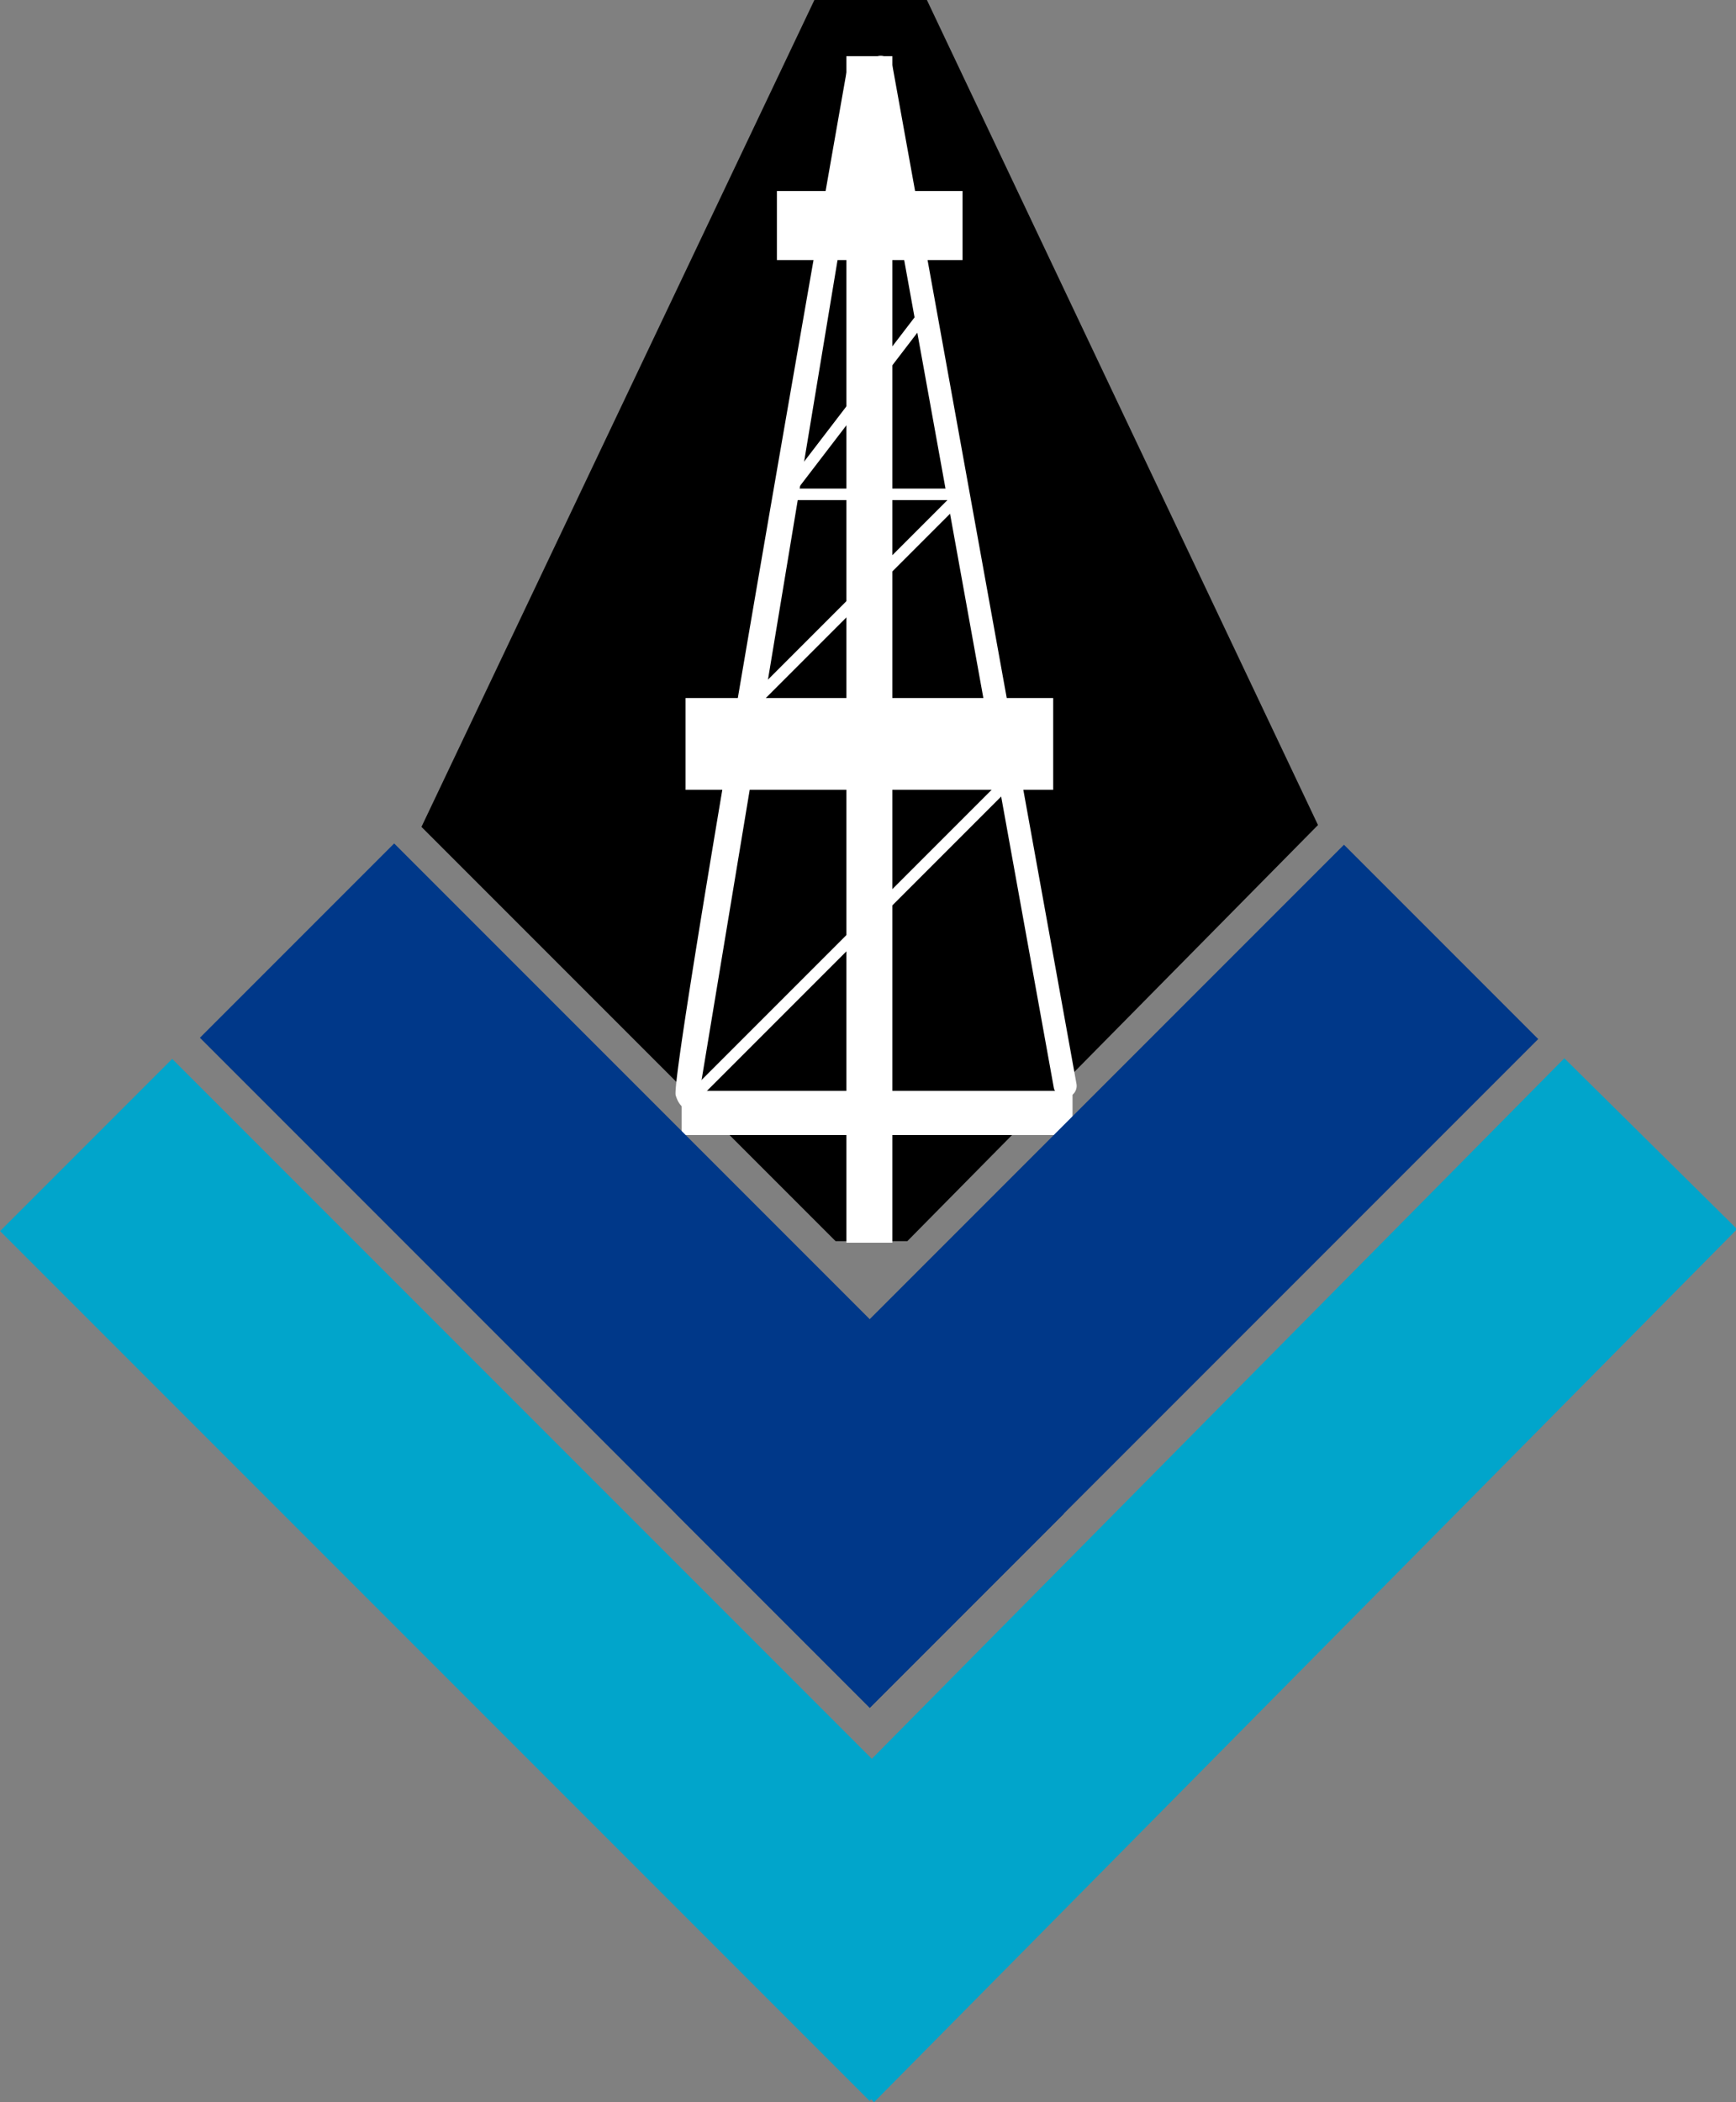 <svg xmlns="http://www.w3.org/2000/svg" viewBox="0 0 75.46 91.34"><rect x="0" y="0" width="75.46" height="91.34" fill="#808080" stroke="none"/><defs><style>.cls-1{fill:#fff}.cls-2{fill:#01a5cb}.cls-3{fill:#003889}</style></defs><path d="M35.4 0h4.89l17 35.85-17.85 18.08h-3.12l-18-18L35.4 0z" id="Слой_2" data-name="Слой 2"/><g id="Слой_7" data-name="Слой 7"><path class="cls-1" d="M29.8 30.33h15.98v3.99H29.8z"/><path class="cls-1" d="M36.79 2.44h2V54h-2z"/><path class="cls-1" d="M33.77 8.3h8.07v3h-8.07z"/><path class="cls-1" d="M349.5 237.74a.5.5 0 0 1 .33.2.48.48 0 0 1 .08.37l-7.36 44.37a.5.5 0 0 1-.57.42s-.27-.07-.42-.58c-.21-.74 4.35-27 7.46-44.65a.56.56 0 0 1 .48-.13z" transform="translate(-312.19 -234.93)"/><rect class="cls-1" x="353.98" y="237.01" width="1" height="45.98" rx=".5" transform="rotate(-10.25 -1111.42 1882.915)"/><path class="cls-1" transform="rotate(45 476.477 -218.407)" d="M348.74 266.41h.5v18.99h-.5z"/><path class="cls-1" transform="rotate(45 476.187 -232.627)" d="M348.45 254h.5v15.38h-.5z"/><path class="cls-1" transform="rotate(37.45 539.974 -325.732)" d="M349.31 247.36h.5v9.82h-.5z"/><path class="cls-1" transform="rotate(90 311.285 -17.155)" d="M349.67 252.38h.5v8.05h-.5z"/><path class="cls-1" d="M29.63 47.4h16.99v1.92H29.63z"/></g><g id="Слой_5" data-name="Слой 5"><path class="cls-2" transform="rotate(-45 -104.845 562.958)" d="M329.54 276.85h10.58v53.45h-10.58z"/><path class="cls-2" transform="rotate(44.68 494.915 -193.67)" d="M359.87 276.92h10.56v53.35h-10.56z"/><path class="cls-3" transform="rotate(-45 -79.37 549.766)" d="M339.76 284.41h41.09v11.94h-41.09z"/><path class="cls-3" transform="rotate(45 467.15 -203.95)" d="M319.07 284.39h41.18v11.94h-41.18z"/></g></svg>